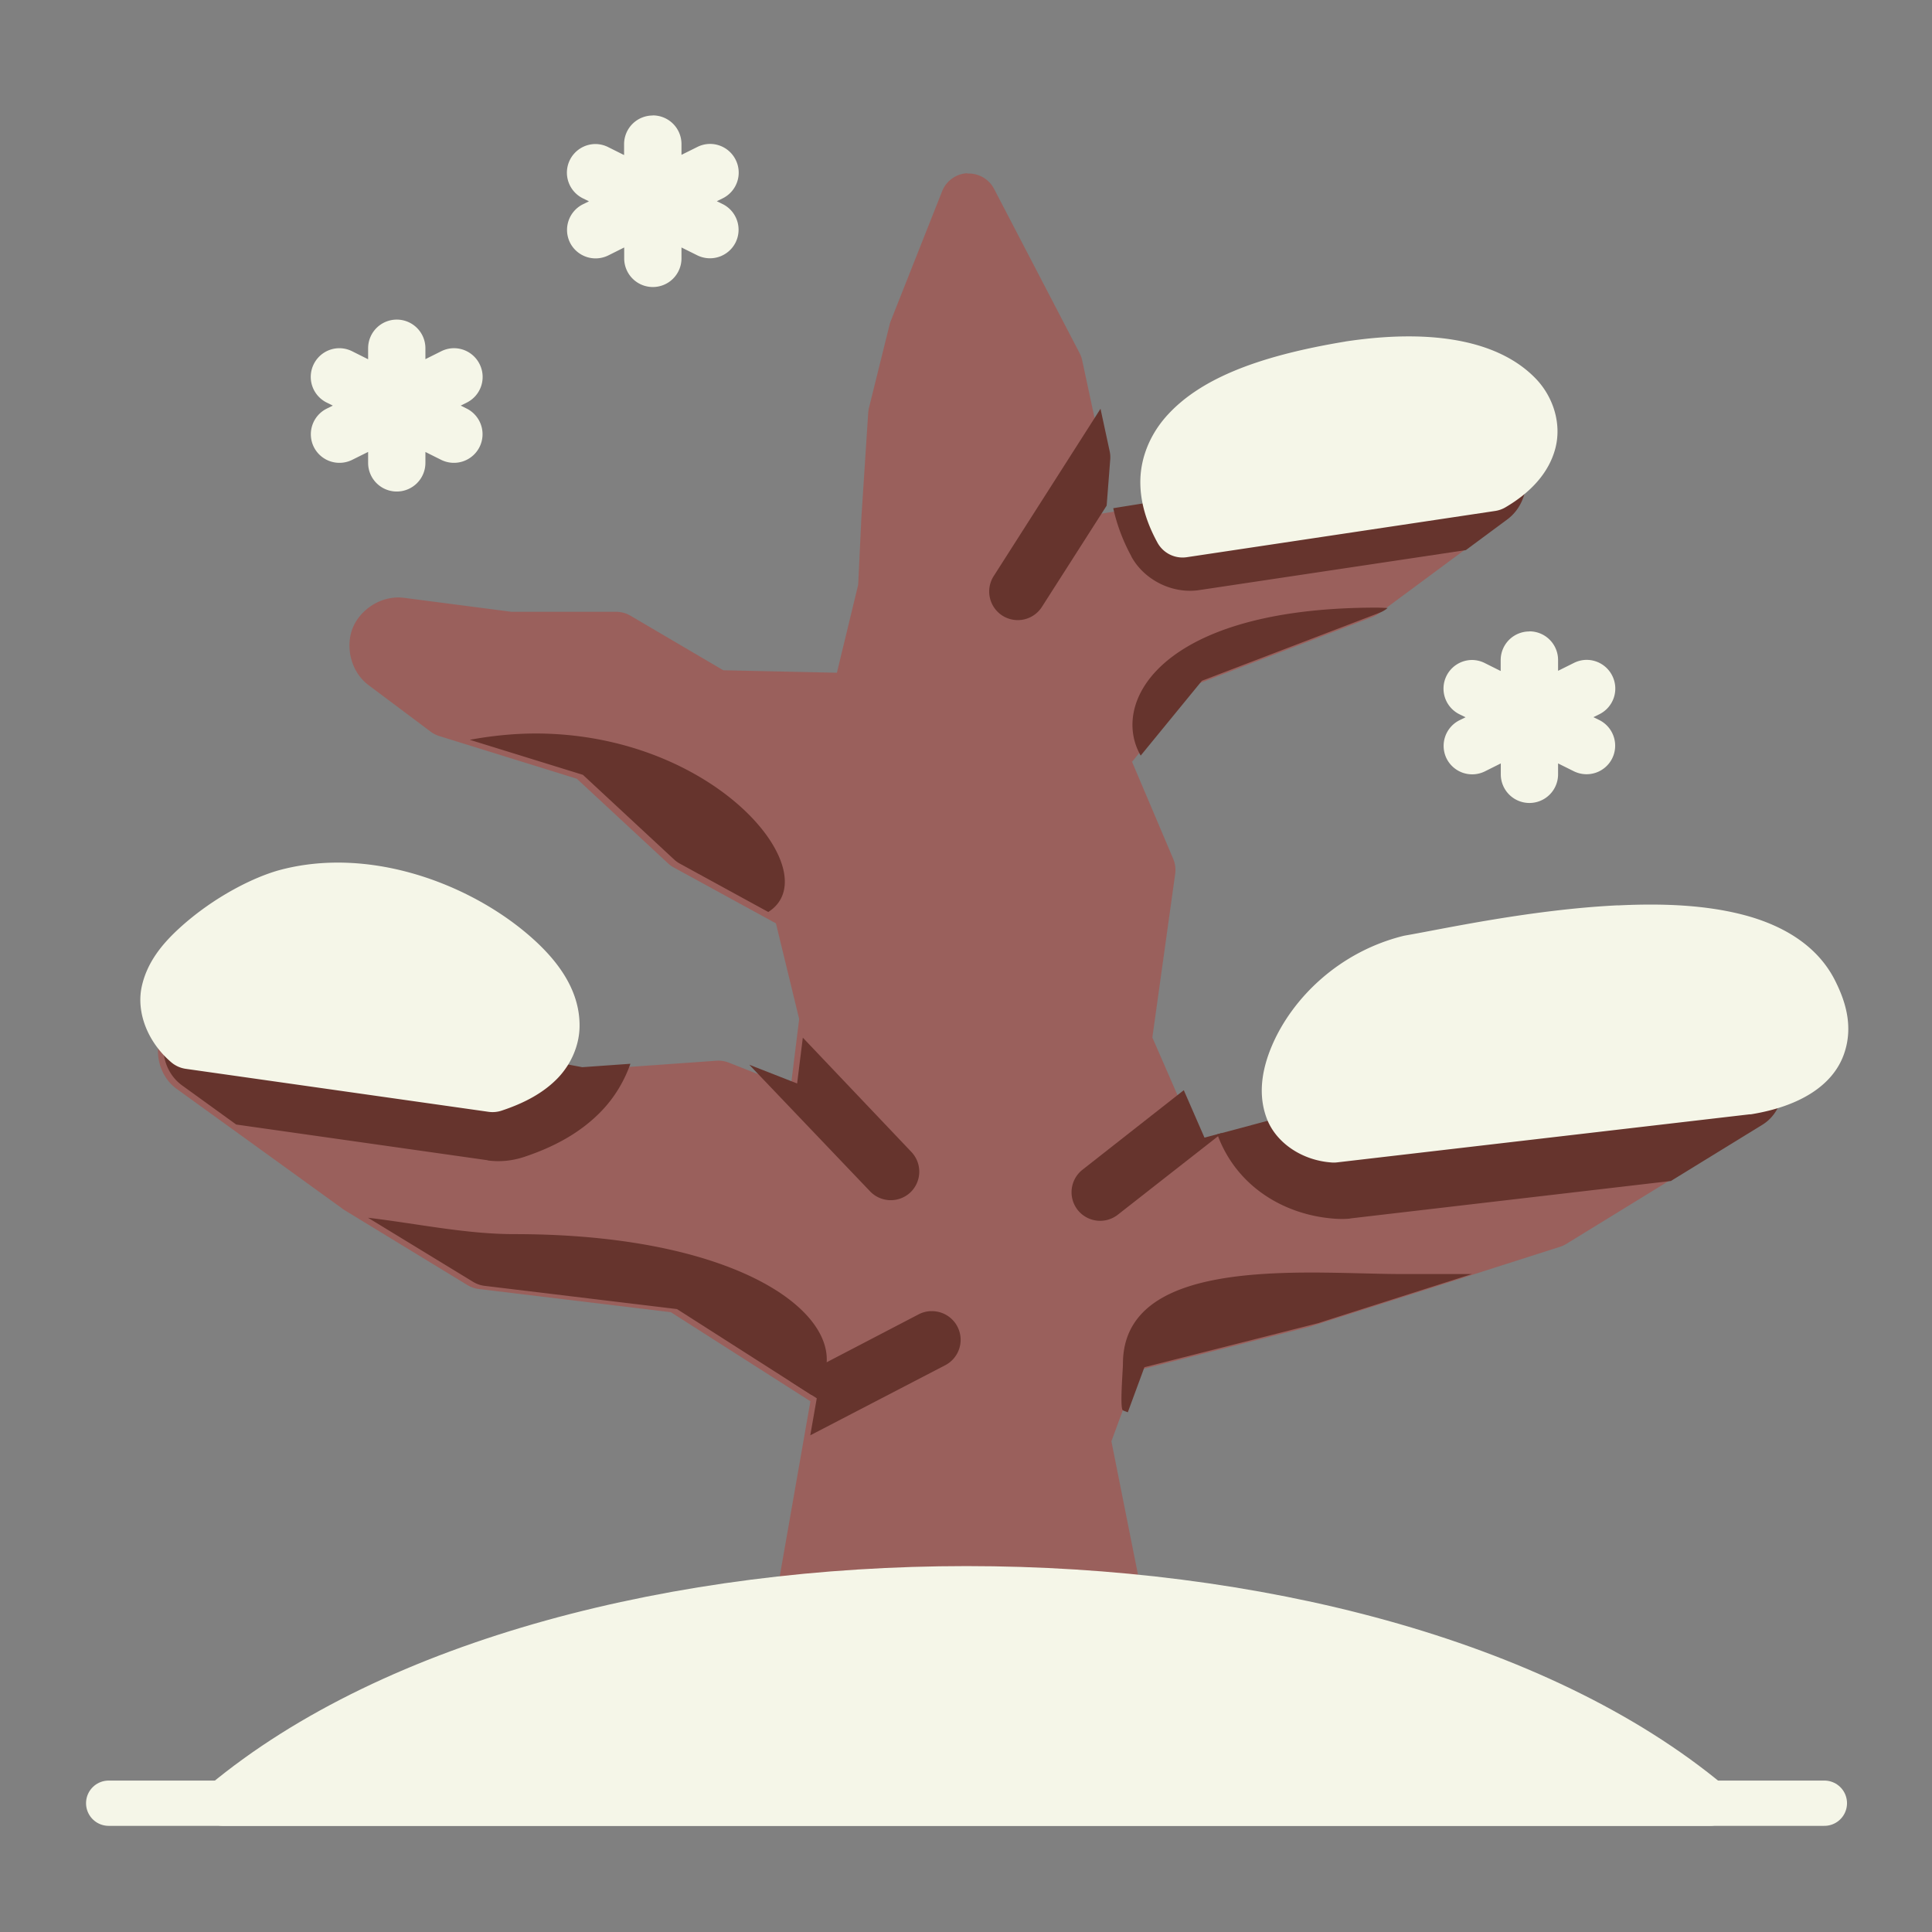 <?xml version="1.0" encoding="UTF-8" standalone="no"?>
<svg
   xmlns:dc="http://purl.org/dc/elements/1.1/"
   xmlns:cc="http://creativecommons.org/ns#"
   xmlns:rdf="http://www.w3.org/1999/02/22-rdf-syntax-ns#"
   xmlns:svg="http://www.w3.org/2000/svg"
   xmlns="http://www.w3.org/2000/svg"
   xmlns:sodipodi="http://sodipodi.sourceforge.net/DTD/sodipodi-0.dtd"
   xmlns:inkscape="http://www.inkscape.org/namespaces/inkscape"
   inkscape:export-ydpi="576"
   inkscape:export-xdpi="576"
   inkscape:export-filename="D:\project oktober adnan\Flat(export)\PNG\13 - Autumn.png"
   sodipodi:docname="14 - Winter.svg"
   inkscape:version="1.0 (4035a4fb49, 2020-05-01)"
   id="svg831"
   version="1.1"
   viewBox="0 0 22.578 22.578"
   height="64pt"
   width="64pt">
  <rect x="0" y="0" width="22.578" height="22.578" fill="#808080" stroke="none"/>
  <defs
     id="defs825">
    <pattern
       y="0"
       x="0"
       height="6"
       width="6"
       patternUnits="userSpaceOnUse"
       id="EMFhbasepattern" />
    <pattern
       y="0"
       x="0"
       height="6"
       width="6"
       patternUnits="userSpaceOnUse"
       id="EMFhbasepattern-9" />
    <pattern
       y="0"
       x="0"
       height="6"
       width="6"
       patternUnits="userSpaceOnUse"
       id="EMFhbasepattern-0" />
    <pattern
       y="0"
       x="0"
       height="6"
       width="6"
       patternUnits="userSpaceOnUse"
       id="EMFhbasepattern-7" />
    <pattern
       y="0"
       x="0"
       height="6"
       width="6"
       patternUnits="userSpaceOnUse"
       id="EMFhbasepattern-2" />
    <pattern
       y="0"
       x="0"
       height="6"
       width="6"
       patternUnits="userSpaceOnUse"
       id="EMFhbasepattern-98" />
    <pattern
       y="0"
       x="0"
       height="6"
       width="6"
       patternUnits="userSpaceOnUse"
       id="EMFhbasepattern-6" />
    <pattern
       y="0"
       x="0"
       height="6"
       width="6"
       patternUnits="userSpaceOnUse"
       id="EMFhbasepattern-01" />
    <pattern
       y="0"
       x="0"
       height="6"
       width="6"
       patternUnits="userSpaceOnUse"
       id="EMFhbasepattern-07" />
    <pattern
       y="0"
       x="0"
       height="6"
       width="6"
       patternUnits="userSpaceOnUse"
       id="EMFhbasepattern-8" />
    <pattern
       y="0"
       x="0"
       height="6"
       width="6"
       patternUnits="userSpaceOnUse"
       id="EMFhbasepattern-4" />
    <pattern
       y="0"
       x="0"
       height="6"
       width="6"
       patternUnits="userSpaceOnUse"
       id="EMFhbasepattern-40" />
    <pattern
       y="0"
       x="0"
       height="6"
       width="6"
       patternUnits="userSpaceOnUse"
       id="EMFhbasepattern-08" />
    <pattern
       y="0"
       x="0"
       height="6"
       width="6"
       patternUnits="userSpaceOnUse"
       id="EMFhbasepattern-04" />
    <pattern
       y="0"
       x="0"
       height="6"
       width="6"
       patternUnits="userSpaceOnUse"
       id="EMFhbasepattern-014" />
    <pattern
       y="0"
       x="0"
       height="6"
       width="6"
       patternUnits="userSpaceOnUse"
       id="EMFhbasepattern-27" />
    <pattern
       y="0"
       x="0"
       height="6"
       width="6"
       patternUnits="userSpaceOnUse"
       id="EMFhbasepattern-09" />
    <pattern
       y="0"
       x="0"
       height="6"
       width="6"
       patternUnits="userSpaceOnUse"
       id="EMFhbasepattern-5" />
    <pattern
       y="0"
       x="0"
       height="6"
       width="6"
       patternUnits="userSpaceOnUse"
       id="EMFhbasepattern-018" />
  </defs>
  <sodipodi:namedview
     inkscape:lockguides="true"
     inkscape:document-rotation="0"
     inkscape:snap-global="true"
     inkscape:snap-nodes="false"
     inkscape:bbox-nodes="true"
     inkscape:snap-bbox="true"
     showguides="true"
     inkscape:snap-midpoints="true"
     inkscape:snap-smooth-nodes="true"
     inkscape:snap-intersection-paths="true"
     inkscape:object-paths="true"
     inkscape:showpageshadow="false"
     inkscape:pagecheckerboard="true"
     inkscape:window-maximized="1"
     inkscape:window-y="-8"
     inkscape:window-x="-8"
     inkscape:window-height="706"
     inkscape:window-width="1366"
     units="pt"
     showgrid="false"
     inkscape:current-layer="layer1"
     inkscape:document-units="pt"
     inkscape:cy="42.778201"
     inkscape:cx="34.109987"
     inkscape:zoom="4.4415145"
     inkscape:pageshadow="2"
     inkscape:pageopacity="0.0"
     borderopacity="1.0"
     bordercolor="#666666"
     pagecolor="#ffffff"
     id="base">
    <inkscape:grid
       id="grid1378"
       type="xygrid" />
    <sodipodi:guide
       inkscape:locked="true"
       id="guide1380"
       orientation="78,0"
       position="0.97,21.608" />
    <sodipodi:guide
       inkscape:locked="true"
       id="guide1382"
       orientation="0,78"
       position="0.97,0.97" />
    <sodipodi:guide
       inkscape:locked="true"
       id="guide1384"
       orientation="-78,0"
       position="21.608,0.97" />
    <sodipodi:guide
       inkscape:locked="true"
       id="guide1386"
       orientation="0,-78"
       position="21.608,21.608" />
  </sodipodi:namedview>
  <g
     transform="translate(0,-274.422)"
     id="layer1"
     inkscape:groupmode="layer"
     inkscape:label="Icon">
    <g
       transform="matrix(1.263,0,0,1.263,-37.744,-40.088)"
       style="display:inline;opacity:1;stroke-width:0.792"
       id="g1377">
      <path
         style="fill:none;stroke:#f5f6e8;stroke-width:0.419;stroke-linecap:round;stroke-linejoin:round;stroke-opacity:1"
         d="M 30.89,265.703 H 46.765"
         id="path1051" />
      <path
         style="color:#000000;font-style:normal;font-variant:normal;font-weight:normal;font-stretch:normal;font-size:medium;line-height:normal;font-family:sans-serif;font-variant-ligatures:normal;font-variant-position:normal;font-variant-caps:normal;font-variant-numeric:normal;font-variant-alternates:normal;font-variant-east-asian:normal;font-feature-settings:normal;font-variation-settings:normal;text-indent:0;text-align:start;text-decoration:none;text-decoration-line:none;text-decoration-style:solid;text-decoration-color:#000000;letter-spacing:normal;word-spacing:normal;text-transform:none;writing-mode:lr-tb;direction:ltr;text-orientation:mixed;dominant-baseline:auto;baseline-shift:baseline;text-anchor:start;white-space:normal;shape-padding:0;shape-margin:0;inline-size:0;clip-rule:nonzero;display:inline;overflow:visible;visibility:visible;isolation:auto;mix-blend-mode:normal;color-interpolation:sRGB;color-interpolation-filters:linearRGB;solid-color:#000000;solid-opacity:1;vector-effect:none;fill:#9a605c;fill-opacity:1;fill-rule:nonzero;stroke:none;stroke-width:0.419;stroke-linecap:round;stroke-linejoin:round;stroke-miterlimit:4;stroke-dasharray:none;stroke-dashoffset:0;stroke-opacity:1;color-rendering:auto;image-rendering:auto;shape-rendering:auto;text-rendering:auto;enable-background:accumulate;stop-color:#000000"
         d="m 38.834,250.621 a 0.265,0.265 0 0 0 -0.232,0.166 L 38.125,251.992 a 0.265,0.265 0 0 0 -0.01,0.033 l -0.189,0.762 a 0.265,0.265 0 0 0 -0.008,0.047 l -0.064,0.982 a 0.265,0.265 0 0 0 0,0.004 l -0.029,0.609 -0.197,0.814 -1.051,-0.023 -0.861,-0.506 a 0.265,0.265 0 0 0 -0.133,-0.035 h -0.967 l -0.992,-0.129 c -0.211,-0.027 -0.406,0.108 -0.475,0.277 -0.069,0.169 -0.024,0.403 0.146,0.531 l 0.574,0.43 a 0.265,0.265 0 0 0 0.08,0.041 l 1.273,0.395 0.844,0.783 a 0.265,0.265 0 0 0 0.055,0.039 l 0.943,0.516 0.215,0.885 -0.078,0.629 -0.572,-0.225 a 0.265,0.265 0 0 0 -0.115,-0.018 l -1.297,0.092 -1.488,-0.279 a 0.265,0.265 0 0 0 -0.004,0 l -1.881,-0.324 c -0.203,-0.035 -0.398,0.095 -0.467,0.258 -0.069,0.163 -0.025,0.393 0.143,0.514 l 1.529,1.105 a 0.265,0.265 0 0 0 0.016,0.012 l 1.143,0.697 a 0.265,0.265 0 0 0 0.105,0.037 l 1.779,0.215 1.291,0.824 -0.312,1.781 a 0.265,0.265 0 0 0 0.301,0.309 c 0.973,-0.151 1.865,-0.087 2.795,-0.049 a 0.265,0.265 0 0 0 0.271,-0.316 l -0.27,-1.355 0.242,-0.656 1.609,-0.408 a 0.265,0.265 0 0 0 0.016,-0.006 l 2.283,-0.729 a 0.265,0.265 0 0 0 0.059,-0.027 l 1.742,-1.07 c 0.169,-0.104 0.227,-0.327 0.168,-0.486 -0.059,-0.16 -0.249,-0.293 -0.445,-0.262 l -1.797,0.285 -1.484,0.158 a 0.265,0.265 0 0 0 -0.039,0.008 l -1.557,0.416 -0.418,-0.959 0.211,-1.512 a 0.265,0.265 0 0 0 -0.018,-0.141 l -0.381,-0.898 0.582,-0.711 1.637,-0.627 a 0.265,0.265 0 0 0 0.062,-0.033 l 1.121,-0.83 c 0.168,-0.124 0.214,-0.356 0.145,-0.521 -0.069,-0.165 -0.266,-0.296 -0.473,-0.264 l -1.709,0.27 a 0.265,0.265 0 0 0 -0.039,0.01 l -0.996,0.311 -0.631,0.102 0.035,-0.455 a 0.265,0.265 0 0 0 -0.004,-0.076 l -0.191,-0.889 a 0.265,0.265 0 0 0 -0.023,-0.066 l -0.793,-1.523 a 0.265,0.265 0 0 0 -0.248,-0.141 z"
         id="path1227" />
      <path
         style="fill:#f5f6e8;fill-opacity:1;stroke:#f5f6e8;stroke-width:0.419;stroke-linecap:round;stroke-linejoin:round;stroke-opacity:1"
         d="m 31.948,265.703 c 3.175,-2.646 10.583,-2.646 13.758,0 z"
         id="path1055"
         sodipodi:nodetypes="ccc" />
      <path
         id="path1309"
         style="color:#000000;font-style:normal;font-variant:normal;font-weight:normal;font-stretch:normal;font-size:medium;line-height:normal;font-family:sans-serif;font-variant-ligatures:normal;font-variant-position:normal;font-variant-caps:normal;font-variant-numeric:normal;font-variant-alternates:normal;font-variant-east-asian:normal;font-feature-settings:normal;font-variation-settings:normal;text-indent:0;text-align:start;text-decoration:none;text-decoration-line:none;text-decoration-style:solid;text-decoration-color:#000000;letter-spacing:normal;word-spacing:normal;text-transform:none;writing-mode:lr-tb;direction:ltr;text-orientation:mixed;dominant-baseline:auto;baseline-shift:baseline;text-anchor:start;white-space:normal;shape-padding:0;shape-margin:0;inline-size:0;clip-rule:nonzero;display:inline;overflow:visible;visibility:visible;isolation:auto;mix-blend-mode:normal;color-interpolation:sRGB;color-interpolation-filters:linearRGB;solid-color:#000000;solid-opacity:1;vector-effect:none;fill:#66342d;fill-opacity:1;fill-rule:nonzero;stroke:none;stroke-width:1.584;stroke-linecap:round;stroke-linejoin:round;stroke-miterlimit:4;stroke-dasharray:none;stroke-dashoffset:0;stroke-opacity:1;color-rendering:auto;image-rendering:auto;shape-rendering:auto;text-rendering:auto;enable-background:accumulate;stop-color:#000000"
         d="m 120.068,-82.205 c -0.659,0.014 -1.252,0.457 -1.479,0.996 -0.259,0.616 -0.093,1.484 0.539,1.941 l 1.891,1.367 8.77,1.246 a 1.83,1.83 0 0 0 0.014,0.008 c 0.429,0.059 0.867,0.012 1.277,-0.125 1.002,-0.334 1.95,-0.824 2.701,-1.609 0.456,-0.477 0.787,-1.037 1.002,-1.641 l -1.68,0.119 -5.625,-1.055 a 1,1 0 0 0 -0.016,0 l -7.109,-1.227 c -0.096,-0.017 -0.191,-0.023 -0.285,-0.021 z"
         transform="matrix(0.265,0,0,0.265,0,280.067)" />
      <path
         style="color:#000000;font-style:normal;font-variant:normal;font-weight:normal;font-stretch:normal;font-size:medium;line-height:normal;font-family:sans-serif;font-variant-ligatures:normal;font-variant-position:normal;font-variant-caps:normal;font-variant-numeric:normal;font-variant-alternates:normal;font-variant-east-asian:normal;font-feature-settings:normal;font-variation-settings:normal;text-indent:0;text-align:start;text-decoration:none;text-decoration-line:none;text-decoration-style:solid;text-decoration-color:#000000;letter-spacing:normal;word-spacing:normal;text-transform:none;writing-mode:lr-tb;direction:ltr;text-orientation:mixed;dominant-baseline:auto;baseline-shift:baseline;text-anchor:start;white-space:normal;shape-padding:0;shape-margin:0;inline-size:0;clip-rule:nonzero;display:inline;overflow:visible;visibility:visible;isolation:auto;mix-blend-mode:normal;color-interpolation:sRGB;color-interpolation-filters:linearRGB;solid-color:#000000;solid-opacity:1;vector-effect:none;fill:#f5f6e8;fill-opacity:1;fill-rule:nonzero;stroke:none;stroke-width:0.419;stroke-linecap:round;stroke-linejoin:round;stroke-miterlimit:4;stroke-dasharray:none;stroke-dashoffset:0;stroke-opacity:1;color-rendering:auto;image-rendering:auto;shape-rendering:auto;text-rendering:auto;enable-background:accumulate;stop-color:#000000"
         d="m 32.482,257.066 c -0.24,0.063 -0.615,0.247 -0.934,0.537 -0.159,0.145 -0.306,0.319 -0.354,0.553 -0.047,0.234 0.057,0.506 0.277,0.693 a 0.265,0.265 0 0 0 0.133,0.059 l 2.803,0.398 a 0.265,0.265 0 0 0 0.121,-0.012 c 0.217,-0.072 0.39,-0.168 0.518,-0.301 0.127,-0.133 0.2,-0.309 0.201,-0.48 0.003,-0.342 -0.212,-0.625 -0.49,-0.859 -0.557,-0.469 -1.459,-0.802 -2.275,-0.588 z"
         id="path1270" />
      <path
         id="path1317"
         style="color:#000000;font-style:normal;font-variant:normal;font-weight:normal;font-stretch:normal;font-size:medium;line-height:normal;font-family:sans-serif;font-variant-ligatures:normal;font-variant-position:normal;font-variant-caps:normal;font-variant-numeric:normal;font-variant-alternates:normal;font-variant-east-asian:normal;font-feature-settings:normal;font-variation-settings:normal;text-indent:0;text-align:start;text-decoration:none;text-decoration-line:none;text-decoration-style:solid;text-decoration-color:#000000;letter-spacing:normal;word-spacing:normal;text-transform:none;writing-mode:lr-tb;direction:ltr;text-orientation:mixed;dominant-baseline:auto;baseline-shift:baseline;text-anchor:start;white-space:normal;shape-padding:0;shape-margin:0;inline-size:0;clip-rule:nonzero;display:inline;overflow:visible;visibility:visible;isolation:auto;mix-blend-mode:normal;color-interpolation:sRGB;color-interpolation-filters:linearRGB;solid-color:#000000;solid-opacity:1;vector-effect:none;fill:#66342d;fill-opacity:1;fill-rule:nonzero;stroke:none;stroke-width:1.584;stroke-linecap:round;stroke-linejoin:round;stroke-miterlimit:4;stroke-dasharray:none;stroke-dashoffset:0;stroke-opacity:1;color-rendering:auto;image-rendering:auto;shape-rendering:auto;text-rendering:auto;enable-background:accumulate;stop-color:#000000"
         d="m 173.537,-80.738 c -0.091,-0.004 -0.185,9.65e-4 -0.277,0.016 l -6.791,1.078 -5.609,0.598 a 1,1 0 0 0 -0.148,0.031 l -5.434,1.453 c 0.006,0.017 0.009,0.034 0.016,0.051 0.657,1.753 2.281,2.756 4.037,2.895 0.19,0.015 0.379,0.019 0.568,0 a 2.09,2.09 0 0 0 0.037,-0.008 l 11.176,-1.305 3.197,-1.965 c 0.64,-0.393 0.858,-1.235 0.635,-1.838 -0.195,-0.528 -0.769,-0.98 -1.406,-1.006 z"
         transform="matrix(0.265,0,0,0.265,0,280.067)" />
      <path
         style="color:#000000;font-style:normal;font-variant:normal;font-weight:normal;font-stretch:normal;font-size:medium;line-height:normal;font-family:sans-serif;font-variant-ligatures:normal;font-variant-position:normal;font-variant-caps:normal;font-variant-numeric:normal;font-variant-alternates:normal;font-variant-east-asian:normal;font-feature-settings:normal;font-variation-settings:normal;text-indent:0;text-align:start;text-decoration:none;text-decoration-line:none;text-decoration-style:solid;text-decoration-color:#000000;letter-spacing:normal;word-spacing:normal;text-transform:none;writing-mode:lr-tb;direction:ltr;text-orientation:mixed;dominant-baseline:auto;baseline-shift:baseline;text-anchor:start;white-space:normal;shape-padding:0;shape-margin:0;inline-size:0;clip-rule:nonzero;display:inline;overflow:visible;visibility:visible;isolation:auto;mix-blend-mode:normal;color-interpolation:sRGB;color-interpolation-filters:linearRGB;solid-color:#000000;solid-opacity:1;vector-effect:none;fill:#f5f6e8;fill-opacity:1;fill-rule:nonzero;stroke:none;stroke-width:0.419;stroke-linecap:round;stroke-linejoin:round;stroke-miterlimit:4;stroke-dasharray:none;stroke-dashoffset:0;stroke-opacity:1;color-rendering:auto;image-rendering:auto;shape-rendering:auto;text-rendering:auto;enable-background:accumulate;stop-color:#000000"
         d="m 44.854,257.395 c -0.804,0.039 -1.623,0.22 -1.965,0.279 a 0.265,0.265 0 0 0 -0.02,0.004 c -0.593,0.148 -1.024,0.572 -1.213,1.01 -0.094,0.219 -0.135,0.453 -0.051,0.678 0.084,0.224 0.322,0.387 0.594,0.408 a 0.265,0.265 0 0 0 0.053,0 l 3.82,-0.445 a 0.265,0.265 0 0 0 0.012,0 c 0.457,-0.074 0.753,-0.268 0.857,-0.543 0.104,-0.275 0.008,-0.525 -0.076,-0.693 -0.167,-0.334 -0.498,-0.519 -0.854,-0.611 -0.356,-0.092 -0.756,-0.106 -1.158,-0.086 z"
         id="path1285" />
      <path
         id="path1323"
         style="color:#000000;font-style:normal;font-variant:normal;font-weight:normal;font-stretch:normal;font-size:medium;line-height:normal;font-family:sans-serif;font-variant-ligatures:normal;font-variant-position:normal;font-variant-caps:normal;font-variant-numeric:normal;font-variant-alternates:normal;font-variant-east-asian:normal;font-feature-settings:normal;font-variation-settings:normal;text-indent:0;text-align:start;text-decoration:none;text-decoration-line:none;text-decoration-style:solid;text-decoration-color:#000000;letter-spacing:normal;word-spacing:normal;text-transform:none;writing-mode:lr-tb;direction:ltr;text-orientation:mixed;dominant-baseline:auto;baseline-shift:baseline;text-anchor:start;white-space:normal;shape-padding:0;shape-margin:0;inline-size:0;clip-rule:nonzero;display:inline;overflow:visible;visibility:visible;isolation:auto;mix-blend-mode:normal;color-interpolation:sRGB;color-interpolation-filters:linearRGB;solid-color:#000000;solid-opacity:1;vector-effect:none;fill:#66342d;fill-opacity:1;fill-rule:nonzero;stroke:none;stroke-width:1.584;stroke-linecap:round;stroke-linejoin:round;stroke-miterlimit:4;stroke-dasharray:none;stroke-dashoffset:0;stroke-opacity:1;color-rendering:auto;image-rendering:auto;shape-rendering:auto;text-rendering:auto;enable-background:accumulate;stop-color:#000000"
         d="m 164.449,-102.014 c -0.096,-0.003 -0.193,0.002 -0.291,0.018 l -6.459,1.02 a 1,1 0 0 0 -0.148,0.037 l -3.764,1.174 -2.145,0.344 c 0.133,0.606 0.355,1.173 0.631,1.678 a 1.316,1.316 0 0 0 0,0.008 c 0.452,0.826 1.438,1.314 2.369,1.174 l 9.311,-1.396 1.445,-1.07 c 0.636,-0.47 0.809,-1.345 0.547,-1.971 -0.229,-0.547 -0.827,-0.993 -1.496,-1.014 z"
         transform="matrix(0.265,0,0,0.265,0,280.067)" />
      <path
         style="color:#000000;font-style:normal;font-variant:normal;font-weight:normal;font-stretch:normal;font-size:medium;line-height:normal;font-family:sans-serif;font-variant-ligatures:normal;font-variant-position:normal;font-variant-caps:normal;font-variant-numeric:normal;font-variant-alternates:normal;font-variant-east-asian:normal;font-feature-settings:normal;font-variation-settings:normal;text-indent:0;text-align:start;text-decoration:none;text-decoration-line:none;text-decoration-style:solid;text-decoration-color:#000000;letter-spacing:normal;word-spacing:normal;text-transform:none;writing-mode:lr-tb;direction:ltr;text-orientation:mixed;dominant-baseline:auto;baseline-shift:baseline;text-anchor:start;white-space:normal;shape-padding:0;shape-margin:0;inline-size:0;clip-rule:nonzero;display:inline;overflow:visible;visibility:visible;isolation:auto;mix-blend-mode:normal;color-interpolation:sRGB;color-interpolation-filters:linearRGB;solid-color:#000000;solid-opacity:1;vector-effect:none;fill:#f5f6e8;fill-opacity:1;fill-rule:nonzero;stroke:none;stroke-width:0.419;stroke-linecap:round;stroke-linejoin:round;stroke-miterlimit:4;stroke-dasharray:none;stroke-dashoffset:0;stroke-opacity:1;color-rendering:auto;image-rendering:auto;shape-rendering:auto;text-rendering:auto;enable-background:accumulate;stop-color:#000000"
         d="m 42.336,252.178 c -0.838,0.138 -1.365,0.357 -1.664,0.697 -0.149,0.17 -0.231,0.377 -0.236,0.582 -0.005,0.205 0.059,0.401 0.158,0.582 a 0.265,0.265 0 0 0 0.271,0.135 l 2.854,-0.428 a 0.265,0.265 0 0 0 0.094,-0.033 c 0.234,-0.137 0.404,-0.32 0.463,-0.547 0.059,-0.226 -0.018,-0.475 -0.182,-0.645 -0.327,-0.339 -0.924,-0.468 -1.754,-0.344 a 0.265,0.265 0 0 0 -0.004,0 z"
         id="path1299" />
      <path
         id="path1145"
         style="color:#000000;font-style:normal;font-variant:normal;font-weight:normal;font-stretch:normal;font-size:medium;line-height:normal;font-family:sans-serif;font-variant-ligatures:normal;font-variant-position:normal;font-variant-caps:normal;font-variant-numeric:normal;font-variant-alternates:normal;font-variant-east-asian:normal;font-feature-settings:normal;font-variation-settings:normal;text-indent:0;text-align:start;text-decoration:none;text-decoration-line:none;text-decoration-style:solid;text-decoration-color:#000000;letter-spacing:normal;word-spacing:normal;text-transform:none;writing-mode:lr-tb;direction:ltr;text-orientation:mixed;dominant-baseline:auto;baseline-shift:baseline;text-anchor:start;white-space:normal;shape-padding:0;shape-margin:0;inline-size:0;clip-rule:nonzero;display:inline;overflow:visible;visibility:visible;isolation:auto;mix-blend-mode:normal;color-interpolation:sRGB;color-interpolation-filters:linearRGB;solid-color:#000000;solid-opacity:1;vector-effect:none;fill:#f5f6e8;fill-opacity:1;fill-rule:nonzero;stroke:none;stroke-width:1.584;stroke-linecap:round;stroke-linejoin:round;stroke-miterlimit:4;stroke-dasharray:none;stroke-dashoffset:0;stroke-opacity:1;color-rendering:auto;image-rendering:auto;shape-rendering:auto;text-rendering:auto;enable-background:accumulate;stop-color:#000000"
         d="m 126.621,-106.006 a 1,1 0 0 0 -0.996,0.998 v 0.387 l -0.553,-0.277 a 1,1 0 0 0 -0.473,-0.109 1,1 0 0 0 -0.871,0.553 1,1 0 0 0 0.449,1.344 l 0.215,0.107 -0.215,0.107 a 1,1 0 0 0 -0.449,1.336 1,1 0 0 0 1.344,0.449 l 0.553,-0.275 v 0.379 a 1,1 0 0 0 0.996,1.004 1,1 0 0 0 1.004,-1.004 v -0.377 l 0.547,0.273 a 1,1 0 0 0 1.344,-0.449 1,1 0 0 0 -0.443,-1.336 l -0.215,-0.107 0.215,-0.107 a 1,1 0 0 0 0.443,-1.344 1,1 0 0 0 -0.93,-0.553 1,1 0 0 0 -0.414,0.109 l -0.547,0.273 v -0.383 a 1,1 0 0 0 -1.004,-0.998 z"
         transform="matrix(0.265,0,0,0.265,0,280.067)" />
      <path
         id="path1240"
         style="color:#000000;font-style:normal;font-variant:normal;font-weight:normal;font-stretch:normal;font-size:medium;line-height:normal;font-family:sans-serif;font-variant-ligatures:normal;font-variant-position:normal;font-variant-caps:normal;font-variant-numeric:normal;font-variant-alternates:normal;font-variant-east-asian:normal;font-feature-settings:normal;font-variation-settings:normal;text-indent:0;text-align:start;text-decoration:none;text-decoration-line:none;text-decoration-style:solid;text-decoration-color:#000000;letter-spacing:normal;word-spacing:normal;text-transform:none;writing-mode:lr-tb;direction:ltr;text-orientation:mixed;dominant-baseline:auto;baseline-shift:baseline;text-anchor:start;white-space:normal;shape-padding:0;shape-margin:0;inline-size:0;clip-rule:nonzero;display:inline;overflow:visible;visibility:visible;opacity:1;isolation:auto;mix-blend-mode:normal;color-interpolation:sRGB;color-interpolation-filters:linearRGB;solid-color:#000000;solid-opacity:1;vector-effect:none;fill:#66342d;fill-opacity:1;fill-rule:nonzero;stroke:none;stroke-width:1.584;stroke-linecap:round;stroke-linejoin:round;stroke-miterlimit:4;stroke-dasharray:none;stroke-dashoffset:0;stroke-opacity:1;color-rendering:auto;image-rendering:auto;shape-rendering:auto;text-rendering:auto;enable-background:accumulate;stop-color:#000000;stop-opacity:1"
         d="m 145.262,-71.385 a 1,1 0 0 0 -0.414,0.111 l -4.486,2.338 0.928,0.594 -0.227,1.293 4.707,-2.445 a 1,1 0 0 0 0.43,-1.352 1,1 0 0 0 -0.938,-0.537 z"
         transform="matrix(0.265,0,0,0.265,0,280.067)" />
      <path
         id="path1244"
         style="color:#000000;font-style:normal;font-variant:normal;font-weight:normal;font-stretch:normal;font-size:medium;line-height:normal;font-family:sans-serif;font-variant-ligatures:normal;font-variant-position:normal;font-variant-caps:normal;font-variant-numeric:normal;font-variant-alternates:normal;font-variant-east-asian:normal;font-feature-settings:normal;font-variation-settings:normal;text-indent:0;text-align:start;text-decoration:none;text-decoration-line:none;text-decoration-style:solid;text-decoration-color:#000000;letter-spacing:normal;word-spacing:normal;text-transform:none;writing-mode:lr-tb;direction:ltr;text-orientation:mixed;dominant-baseline:auto;baseline-shift:baseline;text-anchor:start;white-space:normal;shape-padding:0;shape-margin:0;inline-size:0;clip-rule:nonzero;display:inline;overflow:visible;visibility:visible;opacity:1;isolation:auto;mix-blend-mode:normal;color-interpolation:sRGB;color-interpolation-filters:linearRGB;solid-color:#000000;solid-opacity:1;vector-effect:none;fill:#66342d;fill-opacity:1;fill-rule:nonzero;stroke:none;stroke-width:1.584;stroke-linecap:round;stroke-linejoin:round;stroke-miterlimit:4;stroke-dasharray:none;stroke-dashoffset:0;stroke-opacity:1;color-rendering:auto;image-rendering:auto;shape-rendering:auto;text-rendering:auto;enable-background:accumulate;stop-color:#000000;stop-opacity:1"
         d="m 154.105,-79.1 -3.537,2.777 a 1,1 0 0 0 -0.17,1.402 1,1 0 0 0 1.402,0.17 l 3.65,-2.859 -0.623,0.166 z"
         transform="matrix(0.265,0,0,0.265,0,280.067)" />
      <path
         id="path1248"
         style="color:#000000;font-style:normal;font-variant:normal;font-weight:normal;font-stretch:normal;font-size:medium;line-height:normal;font-family:sans-serif;font-variant-ligatures:normal;font-variant-position:normal;font-variant-caps:normal;font-variant-numeric:normal;font-variant-alternates:normal;font-variant-east-asian:normal;font-feature-settings:normal;font-variation-settings:normal;text-indent:0;text-align:start;text-decoration:none;text-decoration-line:none;text-decoration-style:solid;text-decoration-color:#000000;letter-spacing:normal;word-spacing:normal;text-transform:none;writing-mode:lr-tb;direction:ltr;text-orientation:mixed;dominant-baseline:auto;baseline-shift:baseline;text-anchor:start;white-space:normal;shape-padding:0;shape-margin:0;inline-size:0;clip-rule:nonzero;display:inline;overflow:visible;visibility:visible;opacity:1;isolation:auto;mix-blend-mode:normal;color-interpolation:sRGB;color-interpolation-filters:linearRGB;solid-color:#000000;solid-opacity:1;vector-effect:none;fill:#66342d;fill-opacity:1;fill-rule:nonzero;stroke:none;stroke-width:1.584;stroke-linecap:round;stroke-linejoin:round;stroke-miterlimit:4;stroke-dasharray:none;stroke-dashoffset:0;stroke-opacity:1;color-rendering:auto;image-rendering:auto;shape-rendering:auto;text-rendering:auto;enable-background:accumulate;stop-color:#000000;stop-opacity:1"
         d="m 151.197,-102.893 -3.729,5.842 a 1,1 0 0 0 0.303,1.381 1,1 0 0 0 1.379,-0.303 l 2.262,-3.539 0.123,-1.59 a 1,1 0 0 0 -0.014,-0.289 z"
         transform="matrix(0.265,0,0,0.265,0,280.067)" />
      <path
         id="path1252"
         style="color:#000000;font-style:normal;font-variant:normal;font-weight:normal;font-stretch:normal;font-size:medium;line-height:normal;font-family:sans-serif;font-variant-ligatures:normal;font-variant-position:normal;font-variant-caps:normal;font-variant-numeric:normal;font-variant-alternates:normal;font-variant-east-asian:normal;font-feature-settings:normal;font-variation-settings:normal;text-indent:0;text-align:start;text-decoration:none;text-decoration-line:none;text-decoration-style:solid;text-decoration-color:#000000;letter-spacing:normal;word-spacing:normal;text-transform:none;writing-mode:lr-tb;direction:ltr;text-orientation:mixed;dominant-baseline:auto;baseline-shift:baseline;text-anchor:start;white-space:normal;shape-padding:0;shape-margin:0;inline-size:0;clip-rule:nonzero;display:inline;overflow:visible;visibility:visible;opacity:1;isolation:auto;mix-blend-mode:normal;color-interpolation:sRGB;color-interpolation-filters:linearRGB;solid-color:#000000;solid-opacity:1;vector-effect:none;fill:#66342d;fill-opacity:1;fill-rule:nonzero;stroke:none;stroke-width:1.584;stroke-linecap:round;stroke-linejoin:round;stroke-miterlimit:4;stroke-dasharray:none;stroke-dashoffset:0;stroke-opacity:1;color-rendering:auto;image-rendering:auto;shape-rendering:auto;text-rendering:auto;enable-background:accumulate;stop-color:#000000;stop-opacity:1"
         d="m 140.803,-80.934 -0.199,1.6 -1.67,-0.654 4.217,4.42 a 1,1 0 0 0 1.408,0.037 1,1 0 0 0 0.037,-1.41 z"
         transform="matrix(0.265,0,0,0.265,0,280.067)" />
      <path
         d="m 35.923,250.087 a 0.265,0.265 0 0 0 -0.264,0.264 v 0.102 l -0.146,-0.073 a 0.265,0.265 0 0 0 -0.125,-0.029 0.265,0.265 0 0 0 -0.23,0.146 0.265,0.265 0 0 0 0.119,0.356 l 0.057,0.028 -0.057,0.028 a 0.265,0.265 0 0 0 -0.119,0.353 0.265,0.265 0 0 0 0.356,0.119 l 0.146,-0.073 v 0.1 a 0.265,0.265 0 0 0 0.264,0.266 0.265,0.265 0 0 0 0.266,-0.266 v -0.1 l 0.145,0.072 a 0.265,0.265 0 0 0 0.356,-0.119 0.265,0.265 0 0 0 -0.117,-0.353 l -0.057,-0.028 0.057,-0.028 a 0.265,0.265 0 0 0 0.117,-0.356 0.265,0.265 0 0 0 -0.246,-0.146 0.265,0.265 0 0 0 -0.11,0.029 l -0.145,0.072 v -0.101 a 0.265,0.265 0 0 0 -0.266,-0.264 z"
         style="color:#000000;font-style:normal;font-variant:normal;font-weight:normal;font-stretch:normal;font-size:medium;line-height:normal;font-family:sans-serif;font-variant-ligatures:normal;font-variant-position:normal;font-variant-caps:normal;font-variant-numeric:normal;font-variant-alternates:normal;font-variant-east-asian:normal;font-feature-settings:normal;font-variation-settings:normal;text-indent:0;text-align:start;text-decoration:none;text-decoration-line:none;text-decoration-style:solid;text-decoration-color:#000000;letter-spacing:normal;word-spacing:normal;text-transform:none;writing-mode:lr-tb;direction:ltr;text-orientation:mixed;dominant-baseline:auto;baseline-shift:baseline;text-anchor:start;white-space:normal;shape-padding:0;shape-margin:0;inline-size:0;clip-rule:nonzero;display:inline;overflow:visible;visibility:visible;isolation:auto;mix-blend-mode:normal;color-interpolation:sRGB;color-interpolation-filters:linearRGB;solid-color:#000000;solid-opacity:1;vector-effect:none;fill:#f5f6e8;fill-opacity:1;fill-rule:nonzero;stroke:none;stroke-width:0.419;stroke-linecap:round;stroke-linejoin:round;stroke-miterlimit:4;stroke-dasharray:none;stroke-dashoffset:0;stroke-opacity:1;color-rendering:auto;image-rendering:auto;shape-rendering:auto;text-rendering:auto;enable-background:accumulate;stop-color:#000000"
         id="path1180" />
      <path
         id="path1203"
         style="color:#000000;font-style:normal;font-variant:normal;font-weight:normal;font-stretch:normal;font-size:medium;line-height:normal;font-family:sans-serif;font-variant-ligatures:normal;font-variant-position:normal;font-variant-caps:normal;font-variant-numeric:normal;font-variant-alternates:normal;font-variant-east-asian:normal;font-feature-settings:normal;font-variation-settings:normal;text-indent:0;text-align:start;text-decoration:none;text-decoration-line:none;text-decoration-style:solid;text-decoration-color:#000000;letter-spacing:normal;word-spacing:normal;text-transform:none;writing-mode:lr-tb;direction:ltr;text-orientation:mixed;dominant-baseline:auto;baseline-shift:baseline;text-anchor:start;white-space:normal;shape-padding:0;shape-margin:0;inline-size:0;clip-rule:nonzero;display:inline;overflow:visible;visibility:visible;isolation:auto;mix-blend-mode:normal;color-interpolation:sRGB;color-interpolation-filters:linearRGB;solid-color:#000000;solid-opacity:1;vector-effect:none;fill:#f5f6e8;fill-opacity:1;fill-rule:nonzero;stroke:none;stroke-width:0.419;stroke-linecap:round;stroke-linejoin:round;stroke-miterlimit:4;stroke-dasharray:none;stroke-dashoffset:0;stroke-opacity:1;color-rendering:auto;image-rendering:auto;shape-rendering:auto;text-rendering:auto;enable-background:accumulate;stop-color:#000000"
         d="m 44.034,254.861 a 0.265,0.265 0 0 0 -0.264,0.264 v 0.102 l -0.146,-0.073 a 0.265,0.265 0 0 0 -0.125,-0.029 0.265,0.265 0 0 0 -0.23,0.146 0.265,0.265 0 0 0 0.119,0.356 l 0.057,0.028 -0.057,0.028 a 0.265,0.265 0 0 0 -0.119,0.353 0.265,0.265 0 0 0 0.356,0.119 l 0.146,-0.073 v 0.1 a 0.265,0.265 0 0 0 0.264,0.266 0.265,0.265 0 0 0 0.266,-0.266 v -0.1 l 0.145,0.072 a 0.265,0.265 0 0 0 0.356,-0.119 0.265,0.265 0 0 0 -0.117,-0.353 l -0.057,-0.028 0.057,-0.028 a 0.265,0.265 0 0 0 0.117,-0.356 0.265,0.265 0 0 0 -0.246,-0.146 0.265,0.265 0 0 0 -0.11,0.029 l -0.145,0.072 v -0.101 a 0.265,0.265 0 0 0 -0.266,-0.264 z" />
      <path
         id="path1329"
         style="fill:#66342d;fill-opacity:1;stroke:none;stroke-width:1.584;stroke-linecap:round;stroke-linejoin:round;stroke-opacity:1"
         d="m 125.621,-74.646 3.666,2.236 a 1,1 0 0 0 0.398,0.141 l 6.725,0.812 4.697,3 c 1.975,-2.09 -1.554,-5.617 -10.373,-5.617 -1.698,0 -3.379,-0.366 -5.113,-0.572 z"
         transform="matrix(0.265,0,0,0.265,0,280.067)" />
      <path
         id="path1335"
         style="fill:#66342d;fill-opacity:1;stroke:none;stroke-width:1.584;stroke-linecap:round;stroke-linejoin:round;stroke-opacity:1"
         d="m 158.855,-72.732 c -3.194,-0.02 -6.875,0.299 -6.875,3.186 0,0.22 -0.116,1.567 0,1.625 0.053,0.027 0.115,0.043 0.17,0.068 l 0.58,-1.574 6.084,-1.543 a 1,1 0 0 0 0.059,-0.021 l 5.293,-1.689 h -2.432 c -0.803,0 -1.814,-0.044 -2.879,-0.051 z"
         transform="matrix(0.265,0,0,0.265,0,280.067)" />
      <path
         id="path1341"
         style="fill:#66342d;fill-opacity:1;stroke:none;stroke-width:1.584;stroke-linecap:round;stroke-linejoin:round;stroke-opacity:1"
         d="m 131.832,-91.549 c -0.844,-0.026 -1.734,0.045 -2.658,0.215 l 3.951,1.223 3.189,2.961 a 1,1 0 0 0 0.207,0.146 l 3.076,1.682 c 2.078,-1.316 -1.668,-6.041 -7.766,-6.227 z"
         transform="matrix(0.265,0,0,0.265,0,280.067)" />
      <path
         id="path1351"
         style="fill:#66342d;fill-opacity:1;stroke:none;stroke-width:1.584;stroke-linecap:round;stroke-linejoin:round;stroke-opacity:1"
         d="m 160.83,-95.949 c -7.535,9.53e-4 -9.304,3.304 -8.23,5.166 l 2.139,-2.613 6.188,-2.369 a 1,1 0 0 0 0.236,-0.125 l 0.062,-0.047 c -0.128,-0.002 -0.269,-0.012 -0.395,-0.012 z"
         transform="matrix(0.265,0,0,0.265,0,280.067)" />
    </g>
  </g>
</svg>
